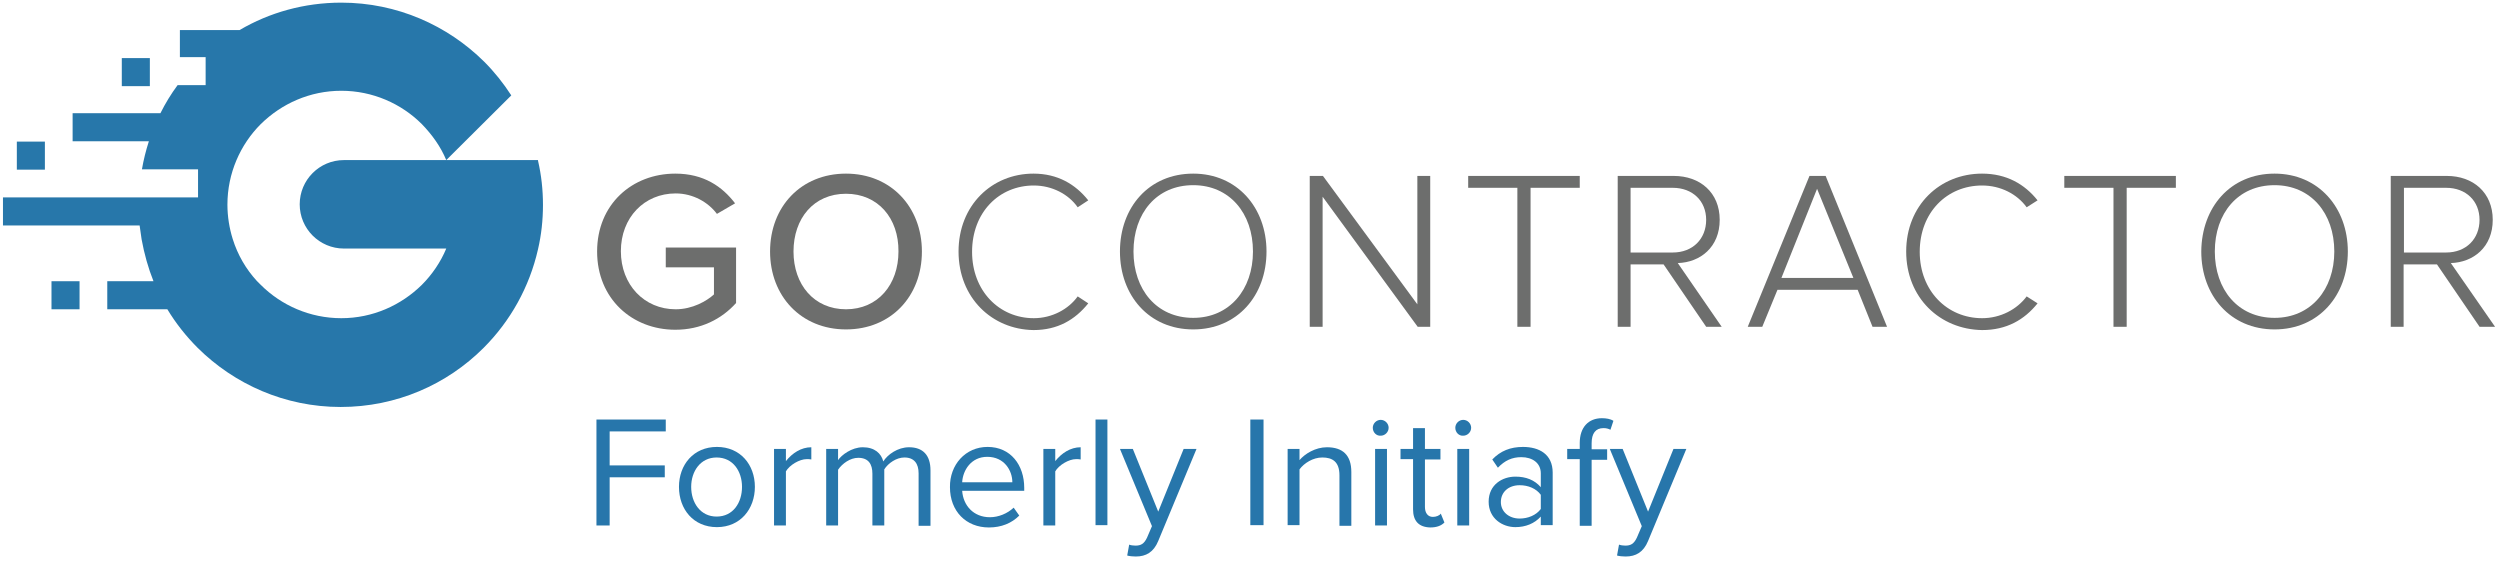 <?xml version="1.0" encoding="utf-8"?>
<!-- Generator: Adobe Illustrator 23.0.3, SVG Export Plug-In . SVG Version: 6.00 Build 0)  -->
<svg version="1.1" baseProfile="basic" id="Layer_1"
	 xmlns="http://www.w3.org/2000/svg" xmlns:xlink="http://www.w3.org/1999/xlink" x="0px" y="0px" viewBox="0 0 757.4 173"
	 xml:space="preserve">
<style type="text/css">
	.st0{fill:#2776AB;}
	.st1{fill:#6D6E6D;}
	.st2{fill:#2777AA;}
</style>
<g id="Layer_3">
</g>
<g id="Layer_4">
</g>
<g id="Layer_5">
</g>
<g id="Layer_6">
</g>
<g id="Layer_7">
</g>
<g>
	<path class="st0" d="M180.7,127.1h21v3.6h-17V141h16.7v3.6h-16.7v14.6h-4V127.1z"/>
	<path class="st0" d="M205.7,147.5c0-6.7,4.4-12.1,11.5-12.1s11.5,5.4,11.5,12.1s-4.4,12.2-11.5,12.2S205.7,154.3,205.7,147.5z
		 M224.8,147.5c0-4.7-2.7-8.9-7.7-8.9c-4.9,0-7.7,4.2-7.7,8.9c0,4.8,2.8,9,7.7,9C222.1,156.5,224.8,152.3,224.8,147.5z"/>
	<path class="st0" d="M234.5,136h3.6v3.7c1.9-2.4,4.6-4.2,7.7-4.2v3.7c-0.4-0.1-0.9-0.1-1.4-0.1c-2.2,0-5.2,1.8-6.3,3.7v16.4h-3.6
		V136z"/>
	<path class="st0" d="M278.3,143.4c0-2.9-1.3-4.8-4.3-4.8c-2.4,0-4.9,1.7-6.1,3.6v17h-3.6v-15.7c0-2.9-1.2-4.8-4.3-4.8
		c-2.4,0-4.8,1.7-6.1,3.6v16.9h-3.6V136h3.6v3.4c1-1.5,4.1-3.9,7.5-3.9c3.6,0,5.6,1.9,6.2,4.3c1.3-2.1,4.4-4.3,7.8-4.3
		c4.2,0,6.5,2.4,6.5,7v16.8h-3.6V143.4z"/>
	<path class="st0" d="M299.2,135.4c7,0,11.1,5.5,11.1,12.4v0.9h-18.8c0.3,4.4,3.4,8,8.4,8c2.6,0,5.3-1.1,7.2-2.9l1.7,2.4
		c-2.3,2.3-5.4,3.6-9.2,3.6c-6.9,0-11.8-4.9-11.8-12.2C287.7,140.8,292.5,135.4,299.2,135.4z M291.5,146.1h15.2
		c0-3.5-2.4-7.7-7.6-7.7C294.2,138.4,291.7,142.5,291.5,146.1z"/>
	<path class="st0" d="M316.1,136h3.6v3.7c1.9-2.4,4.6-4.2,7.7-4.2v3.7c-0.4-0.1-0.9-0.1-1.4-0.1c-2.2,0-5.2,1.8-6.3,3.7v16.4h-3.6
		L316.1,136L316.1,136z"/>
	<path class="st0" d="M331.9,127.1h3.6v32h-3.6V127.1z"/>
	<path class="st0" d="M344,165.3c1.6,0,2.6-0.5,3.5-2.4l1.5-3.5l-9.7-23.4h3.9l7.7,19l7.7-19h3.9l-11.6,27.9
		c-1.4,3.4-3.7,4.7-6.8,4.7c-0.8,0-2-0.1-2.6-0.3l0.6-3.3C342.5,165.2,343.4,165.3,344,165.3z"/>
	<path class="st0" d="M378.8,127.1h4v32h-4V127.1z"/>
	<path class="st0" d="M405.8,144c0-4.1-2.1-5.4-5.2-5.4c-2.8,0-5.5,1.7-6.9,3.6v16.9h-3.6V136h3.6v3.4c1.6-1.9,4.8-3.9,8.3-3.9
		c4.8,0,7.4,2.4,7.4,7.5v16.3h-3.6L405.8,144L405.8,144z"/>
	<path class="st0" d="M415.9,129.6c0-1.3,1.1-2.4,2.4-2.4s2.4,1.1,2.4,2.4s-1.1,2.4-2.4,2.4C417,132.1,415.9,131,415.9,129.6z
		 M416.6,136h3.6v23.2h-3.6V136z"/>
	<path class="st0" d="M428.1,154.3v-15.2h-3.8V136h3.8v-6.3h3.6v6.3h4.7v3.2h-4.7v14.4c0,1.7,0.8,3,2.4,3c1,0,2-0.4,2.4-1l1.1,2.7
		c-0.9,0.9-2.2,1.5-4.3,1.5C429.8,159.7,428.1,157.8,428.1,154.3z"/>
	<path class="st0" d="M440.9,129.6c0-1.3,1.1-2.4,2.4-2.4s2.4,1.1,2.4,2.4s-1.1,2.4-2.4,2.4C442,132.1,440.9,131,440.9,129.6z
		 M441.5,136h3.6v23.2h-3.6V136z"/>
	<path class="st0" d="M466.8,156.5c-1.9,2.1-4.6,3.2-7.7,3.2c-3.9,0-8.1-2.6-8.1-7.7c0-5.2,4.2-7.6,8.1-7.6c3.2,0,5.8,1,7.7,3.2
		v-4.2c0-3.1-2.5-4.9-5.9-4.9c-2.8,0-5,1-7.1,3.2l-1.7-2.5c2.5-2.6,5.5-3.8,9.3-3.8c4.9,0,9,2.2,9,7.8v15.9h-3.6L466.8,156.5
		L466.8,156.5z M466.8,149.9c-1.4-1.9-3.8-2.9-6.4-2.9c-3.4,0-5.7,2.1-5.7,5.1c0,2.9,2.4,5,5.7,5c2.5,0,5-1,6.4-2.9V149.9z"/>
	<path class="st0" d="M478.6,139.1h-3.8V136h3.8v-1.8c0-4.8,2.7-7.5,6.7-7.5c1.3,0,2.6,0.2,3.5,0.8l-0.9,2.7
		c-0.6-0.3-1.2-0.5-2.1-0.5c-2.4,0-3.6,1.6-3.6,4.6v1.8h4.7v3.2h-4.7v20h-3.6V139.1z"/>
	<path class="st0" d="M492.4,165.3c1.6,0,2.6-0.5,3.5-2.4l1.5-3.5l-9.7-23.4h3.9l7.7,19l7.7-19h3.9l-11.6,27.9
		c-1.4,3.4-3.7,4.7-6.8,4.7c-0.8,0-2-0.1-2.6-0.3l0.6-3.3C491,165.2,491.8,165.3,492.4,165.3z"/>
</g>
<g>
	<path class="st1" d="M204.6,52.6c8.6,0,14.2,3.9,18.1,9l-5.5,3.2c-2.6-3.5-7.2-6.2-12.5-6.2c-9.5,0-16.6,7.3-16.6,17.5
		s7.1,17.6,16.6,17.6c5.1,0,9.4-2.5,11.6-4.5V81h-14.6v-6H223v16.8c-4.4,4.9-10.7,8.1-18.4,8.1c-13.1,0-23.7-9.4-23.7-23.7
		S191.5,52.6,204.6,52.6z"/>
	<path class="st1" d="M256.3,52.6c13.6,0,23,10.1,23,23.6c0,13.6-9.4,23.6-23,23.6s-23-10.1-23-23.6
		C233.3,62.6,242.7,52.6,256.3,52.6z M256.3,58.7c-9.8,0-15.9,7.5-15.9,17.5s6.2,17.5,15.9,17.5c9.7,0,15.9-7.5,15.9-17.5
		C272.3,66.1,266,58.7,256.3,58.7z"/>
	<path class="st1" d="M290.4,76.2c0-14,10.1-23.6,22.7-23.6c7.3,0,12.7,3.2,16.6,8.1l-3.2,2.1c-2.8-4-7.8-6.6-13.3-6.6
		c-10.5,0-18.7,8.1-18.7,20.1c0,11.8,8.2,20.1,18.7,20.1c5.5,0,10.5-2.7,13.3-6.6l3.2,2.1c-4,5-9.3,8.1-16.6,8.1
		C300.5,99.8,290.4,90.2,290.4,76.2z"/>
	<path class="st1" d="M361.5,52.6c13.3,0,22.2,10.3,22.2,23.6s-8.8,23.6-22.2,23.6c-13.4,0-22.2-10.3-22.2-23.6
		C339.3,62.8,348.1,52.6,361.5,52.6z M361.5,56.1c-11.1,0-18.1,8.5-18.1,20.1c0,11.5,7,20.1,18.1,20.1c11,0,18.1-8.6,18.1-20.1
		C379.6,64.6,372.5,56.1,361.5,56.1z"/>
	<path class="st1" d="M400.7,59.6V99h-3.9V53.3h4l28.6,38.9V53.3h3.9V99h-3.8L400.7,59.6z"/>
	<path class="st1" d="M459.7,56.9h-14.9v-3.6h33.8v3.6h-14.9V99h-4V56.9z"/>
	<path class="st1" d="M504,80.1h-10V99h-3.9V53.3h17c7.9,0,13.9,5,13.9,13.3s-5.9,12.9-12.7,13.1L521.6,99h-4.7L504,80.1z
		 M506.8,56.9H494v19.6h12.8c6,0,10.1-4.1,10.1-9.9C516.9,60.9,512.8,56.9,506.8,56.9z"/>
	<path class="st1" d="M562.8,87.8h-24.3L533.9,99h-4.4l18.7-45.7h4.9L571.7,99h-4.4L562.8,87.8z M539.7,84.2h21.8l-11-27L539.7,84.2
		z"/>
	<path class="st1" d="M577.5,76.2c0-14,10.2-23.6,23-23.6c7.4,0,12.9,3.2,16.8,8.1l-3.3,2.1c-2.9-4-7.9-6.6-13.5-6.6
		c-10.6,0-18.9,8.1-18.9,20.1c0,11.8,8.3,20.1,18.9,20.1c5.6,0,10.6-2.7,13.5-6.6l3.3,2.1c-4,5-9.4,8.1-16.8,8.1
		C587.7,99.8,577.5,90.2,577.5,76.2z"/>
	<path class="st1" d="M640.3,56.9h-14.9v-3.6h33.8v3.6h-14.9V99h-4L640.3,56.9L640.3,56.9z"/>
	<path class="st1" d="M689.1,52.6c13.3,0,22.2,10.3,22.2,23.6s-8.8,23.6-22.2,23.6s-22.2-10.3-22.2-23.6
		C667,62.8,675.7,52.6,689.1,52.6z M689.1,56.1c-11.1,0-18.1,8.5-18.1,20.1c0,11.5,7,20.1,18.1,20.1c11,0,18.1-8.6,18.1-20.1
		C707.2,64.6,700.1,56.1,689.1,56.1z"/>
	<path class="st1" d="M738.3,80.1h-10.1V99h-3.9V53.3h17c7.9,0,13.9,5,13.9,13.3s-5.9,12.9-12.7,13.1L755.9,99h-4.7L738.3,80.1z
		 M741.1,56.9h-12.8v19.6h12.8c6,0,10.1-4.1,10.1-9.9C751.2,60.9,747.1,56.9,741.1,56.9z"/>
</g>
<g>
	<rect x="36.9" y="17.6" class="st2" width="8.5" height="8.5"/>
	<path class="st2" d="M163,48.7c1,4.3,1.5,8.8,1.5,13.4c0,4.6-0.5,9.1-1.5,13.4c-2.6,11.5-8.4,21.8-16.5,29.9
		c-11.1,11.1-26.4,17.9-43.3,17.9c-16.9,0-32.2-6.9-43.3-17.9c-3.5-3.5-6.6-7.4-9.2-11.7H32.5v-8.5h14c-1.6-4-2.8-8.3-3.6-12.7
		c-0.2-1.4-0.4-2.8-0.6-4.2H0.9v-8.5h41.3h17.8v-8.5H43c0.5-2.9,1.2-5.7,2.1-8.5H22v-8.5h26.6c1.5-3,3.2-5.8,5.2-8.5h8.5v-8.5h-7.8
		V9.1h18.1c9-5.3,19.6-8.3,30.8-8.3c16.9,0,32.2,6.9,43.3,17.9c3.1,3.1,5.8,6.5,8.2,10.2l-19.7,19.6c-1.7-4.1-4.3-7.7-7.4-10.9
		c-6.2-6.2-14.9-10.1-24.4-10.1c-9.5,0-18.1,3.9-24.4,10.1c-6.2,6.2-10.1,14.9-10.1,24.4c0,3.6,0.6,7.2,1.6,10.4
		c1.5,4.8,4,9.1,7.3,12.7c0.4,0.4,0.8,0.8,1.2,1.2c6.2,6.2,14.9,10.1,24.4,10.1c9.5,0,18.1-3.9,24.4-10.1c3.1-3.1,5.7-6.9,7.4-11
		h-31c-7.4,0-13.4-6-13.4-13.4c0-7.4,6-13.4,13.4-13.4H163z"/>
	<rect x="5.1" y="42.9" class="st2" width="8.5" height="8.5"/>
	<rect x="15.6" y="85.2" class="st2" width="8.5" height="8.5"/>
</g>
</svg>
